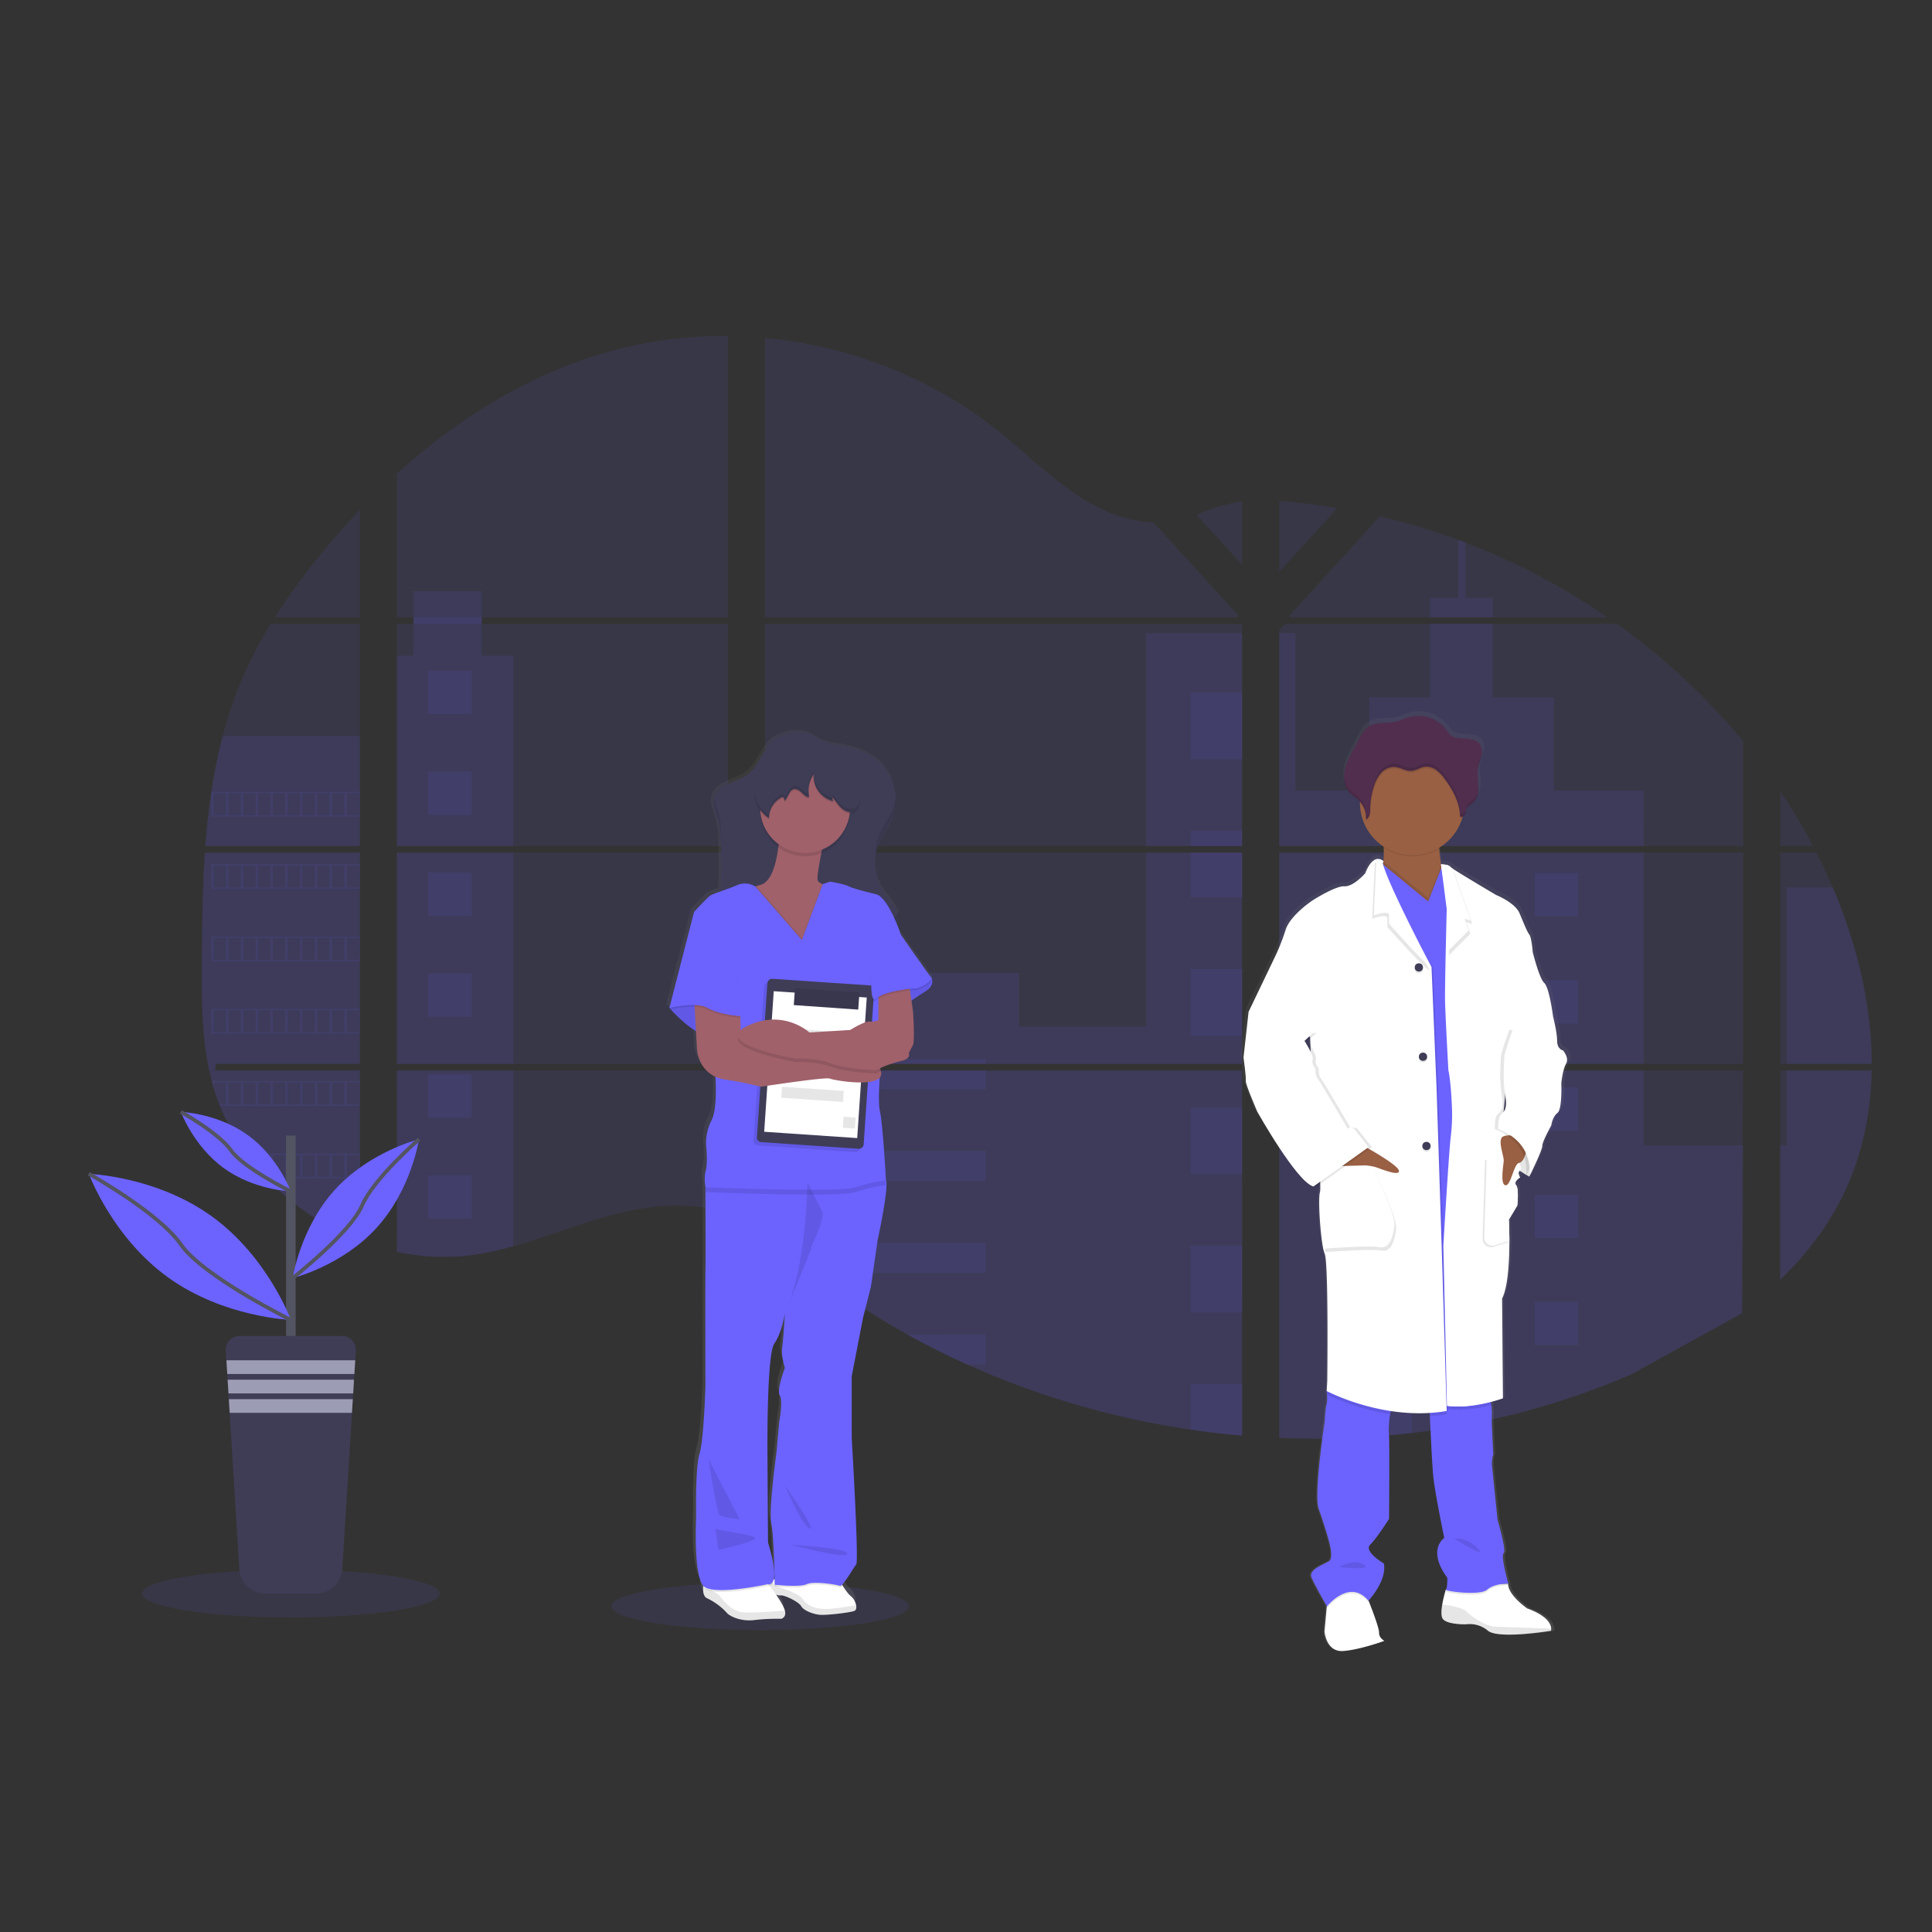 <svg id="Layer_1" data-name="Layer 1" xmlns="http://www.w3.org/2000/svg" xmlns:xlink="http://www.w3.org/1999/xlink" viewBox="0 0 1024 1024"><rect x="0" y="0" width="1024" height="1024" fill="#333333" stroke="none"/><defs><style>.cls-1,.cls-5{fill:#6c63ff;}.cls-1,.cls-4,.cls-7{opacity:0.1;}.cls-1,.cls-4{isolation:isolate;}.cls-2{fill:url(#linear-gradient);}.cls-3{fill:#fff;}.cls-6{fill:#3f3d56;}.cls-8{fill:#a0616a;}.cls-9{fill:url(#linear-gradient-2);}.cls-10{fill:#996044;}.cls-11{fill:#512e4e;}.cls-12{fill:#535461;}.cls-13{fill:#9d9cb5;}.cls-14{fill:none;stroke:#535461;stroke-miterlimit:10;stroke-width:2px;}</style><linearGradient id="linear-gradient" x1="439.56" y1="151.56" x2="439.56" y2="619.31" gradientTransform="matrix(1, 0, 0, -1, -15.95, 1006.16)" gradientUnits="userSpaceOnUse"><stop offset="0" stop-color="gray" stop-opacity="0.25"/><stop offset="0.54" stop-color="gray" stop-opacity="0.12"/><stop offset="1" stop-color="gray" stop-opacity="0.1"/></linearGradient><linearGradient id="linear-gradient-2" x1="760.92" y1="131.04" x2="760.92" y2="629.24" xlink:href="#linear-gradient"/></defs><title>icons</title><path class="cls-1" d="M108.55,451.9h82.17v112H114.56c-.2,1.15-.39,2.3-.61,3.46h76.77v90.31a1.22,1.22,0,0,1-.39-.14q-3.22-1.29-6.47-2.73c-.46-.21-.92-.43-1.39-.63q-3.24-1.53-6.47-3.24-1.14-.6-2.25-1.23a134.78,134.78,0,0,1-32.3-25.15c-.29-.27-.55-.56-.81-.81-1.32-1.43-2.6-2.87-3.85-4.34-.47-.54-.92-1.09-1.38-1.62-1.48-1.8-2.9-3.66-4.28-5.53-.21-.28-.4-.56-.61-.81a119.9,119.9,0,0,1-13.92-25.18c-.12-.27-.22-.56-.33-.81-1.11-2.83-2.13-5.71-3-8.64-.37-1.22-.74-2.43-1-3.7-.12-.36-.21-.74-.3-1.1-4.55-17.94-5.08-36.57-5.08-55.12v-6.48q.09-11.37.27-22.7.06-2.91.12-5.85.17-7.44.48-14.92c0-1.37.12-2.76.19-4.12,0-.8.07-1.59.12-2.39Q108.26,456.15,108.55,451.9Z"/><path class="cls-1" d="M190.72,327.2H145.64a344.56,344.56,0,0,1,24-33q10.06-12.34,21.11-24Z"/><path class="cls-1" d="M190.72,330.65V448.44H108.81c0-.34,0-.69.08-1,.07-.93.14-1.86.23-2.79s.18-2.17.29-3.23.21-2.37.34-3.54.23-2.37.36-3.54.26-2.35.41-3.52.27-2.34.43-3.51c.13-1,.25-1.93.38-2.91.19-1.36.38-2.73.59-4.09a4.21,4.21,0,0,1,.09-.62,283.19,283.19,0,0,1,6-29.57,218.25,218.25,0,0,1,10.16-30,224.28,224.28,0,0,1,15.29-29.48Z"/><path class="cls-1" d="M210.34,451.9v112H385.85v-112Zm0,115.47v96.19c1,.2,2,.41,3,.58,1.34.25,2.68.49,4,.69l.81.11c.53.09,1.07.17,1.62.23,1.35.2,2.7.34,4.05.47.63.07,1.28.11,1.92.17l1.56.11h0c.86.07,1.7.12,2.54.15.52,0,1,0,1.56.06h5.73a20.75,20.75,0,0,0,2.09-.07h0a14.15,14.15,0,0,0,1.45,0h.41a9.55,9.55,0,0,0,1.2,0h.27l2.72-.21c.92-.08,1.78-.18,2.7-.28l1.84-.23a162,162,0,0,0,22.22-4.72c16.38-4.57,32.39-11,48.76-15.63,21.15-6,44.53-9,65-1.66V567.37ZM385.85,327.2V178.09a224.93,224.93,0,0,0-57,6.68c-44.44,11.16-84.35,35.38-118.49,66.31v76.11h8.84v3.46h-8.84V448.44H385.85V330.65H255.31v-3.47Zm225.48-50.37c-11-.39-21.93-3.87-31.82-9.25-18.9-10.27-34-26.16-50.88-39.55-35.06-27.91-78.54-44.76-123.15-48.94V327.2H656l.63-.66Zm22.82-4.05,24.2,26.56V265.79c-8.14,1-15.24,3.42-24.2,7Zm24.2,414.67V567.37H606.74c-.13-.51-.27-1-.43-1.55.15.52.29,1,.43,1.55H405.48V654.2c1.91,1.42,3.8,2.92,5.67,4.42h0c2,1.65,4,3.32,6,5l2,1.66c1,.81,1.95,1.62,2.92,2.39Q425,670,428,672.35c1,.77,2,1.54,3,2.29a407.52,407.52,0,0,0,49.91,32.63q5.86,3.27,11.82,6.33c2.64,1.36,5.29,2.69,8,4q6,2.94,12.15,5.67h0A445.91,445.91,0,0,0,631,757.69q13.59,2,27.29,3.16V687.43h.81ZM405.48,330.65V448.44H658.35V330.65Zm0,121.24v112H658.35v-112ZM678,265.63v37.49l30.88-33.9Q693.52,266.68,678,265.63Zm0,186.27v112H923.92v-112ZM923.05,696.33l.87-129H678V762.15a443.31,443.31,0,0,0,47.53-.57h.27q11.34-.74,22.57-2.07h.17a415,415,0,0,0,116-31M971.37,470.3q-1.41-3.24-2.88-6.48c-1.83-4.05-3.76-8-5.75-11.91H943.55v112h48.51c0-31.73-8.07-64.11-20.69-93.61Zm-27.82,97.07V678.3c13.66-13.1,25.22-28.08,33.52-45.22,10-20.63,14.58-43,15-65.72Zm0-148.11v29.15h17.39A315.18,315.18,0,0,0,943.55,419.26ZM776.76,287.61c-1.28-.49-2.57-1-3.85-1.46a351.77,351.77,0,0,0-41.54-12.48L684.1,325.54h0l-.92,1,.6.66H852A359.29,359.29,0,0,0,776.76,287.61Zm80.2,43H681.43L678,333.8V448.44H923.92V392.89A350.52,350.52,0,0,0,857,330.65Z"/><path class="cls-1" d="M190.72,390.07v58.37H108.81c0-.34,0-.69.08-1,.07-.93.14-1.86.23-2.79s.18-2.17.29-3.23.21-2.37.34-3.54.23-2.37.36-3.54.26-2.35.41-3.52.27-2.34.43-3.51c.13-1,.25-1.93.38-2.91.19-1.36.38-2.73.59-4.09a4.21,4.21,0,0,1,.09-.62,283.19,283.19,0,0,1,6-29.57Z"/><path class="cls-1" d="M108.55,451.9h82.17v112H114.56c-.2,1.15-.39,2.3-.61,3.46h76.77v90.31a1.22,1.22,0,0,1-.39-.14q-3.22-1.29-6.47-2.73c-.46-.21-.92-.43-1.39-.63q-3.24-1.53-6.47-3.24-1.14-.6-2.25-1.23a134.78,134.78,0,0,1-32.3-25.15c-.29-.27-.55-.56-.81-.81-1.32-1.43-2.6-2.87-3.85-4.34-.47-.54-.92-1.09-1.38-1.62-1.48-1.8-2.9-3.66-4.28-5.53-.21-.28-.4-.56-.61-.81a119.9,119.9,0,0,1-13.92-25.18c-.12-.27-.22-.56-.33-.81-1.11-2.83-2.13-5.71-3-8.64-.37-1.22-.74-2.43-1-3.7-.12-.36-.21-.74-.3-1.1-4.55-17.94-5.08-36.57-5.08-55.12v-6.48q.09-11.37.27-22.7.06-2.91.12-5.85.17-7.44.48-14.92c0-1.37.12-2.76.19-4.12,0-.8.07-1.59.12-2.39Q108.26,456.15,108.55,451.9Z"/><polygon class="cls-1" points="272.12 347.52 272.12 448.44 210.33 448.44 210.33 347.52 219.14 347.52 219.14 313.35 255.3 313.35 255.3 347.52 272.12 347.52"/><rect class="cls-1" x="210.33" y="451.89" width="61.78" height="112"/><path class="cls-1" d="M210.34,567.37h61.78v93.11a158.92,158.92,0,0,1-22.23,4.72c-.61.09-1.22.17-1.83.23-.91.11-1.81.2-2.71.28l-2.71.22h-.28l-1.19.07h-.42c-.48,0-1,0-1.45.06h0c-.69,0-1.38.05-2.08.07h-5.73a11.79,11.79,0,0,1-1.57-.07c-.83,0-1.67-.08-2.53-.14h0l-1.56-.12-1.93-.17c-1.37-.12-2.71-.28-4.05-.47l-1.62-.22-.81-.12c-1.35-.2-2.7-.43-4-.68-1-.18-2-.39-3-.6Z"/><rect class="cls-1" x="607.4" y="335.6" width="50.94" height="112.83"/><polygon class="cls-1" points="658.35 451.89 658.35 563.9 405.48 563.9 405.48 515.59 540.17 515.59 540.17 544.09 607.4 544.09 607.4 451.89 658.35 451.89"/><path class="cls-1" d="M659.15,687.47a4.52,4.52,0,0,1-.81-.05V760.9q-13.68-1.12-27.28-3.15A446.34,446.34,0,0,1,512.8,723.34q-16.3-7.35-31.94-16A409.42,409.42,0,0,1,431,674.68q-6-4.57-11.77-9.34c-2.68-2.22-5.34-4.48-8-6.68-1.86-1.51-3.75-3-5.67-4.44V567.37H606.74c-.15-.52-.28-1-.43-1.55.16.52.3,1,.43,1.55h51.61v120C658.62,687.42,658.89,687.45,659.15,687.47Z"/><path class="cls-1" d="M791.22,327.2H758V316.88H772.9V286.15c1.29.48,2.57,1,3.85,1.46v29.27h14.46Z"/><path class="cls-1" d="M871.21,448.44H678V335.61h8.57V419h39.13V369.62H758v-39h33.2v39h32.33V419h47.66Z"/><path class="cls-1" d="M678,451.9v112H871.22v-112ZM923.64,695.74l.28-88.66h-52.7V567.4H678V762.15a443.31,443.31,0,0,0,47.53-.57h.27q11.34-.74,22.57-2.07h.17a415,415,0,0,0,116-31"/><path class="cls-1" d="M947,567.37H992c-.39,22.74-5,45.08-15,65.71-8.3,17.15-19.86,32.13-33.52,45.22V607.05H947Z"/><path class="cls-1" d="M992.06,563.91H947V470.3h24.42C984,499.8,992,532.18,992.06,563.91Z"/><rect class="cls-1" x="631.06" y="366.97" width="27.29" height="35.37"/><rect class="cls-1" x="631.06" y="440.29" width="27.29" height="8.15"/><rect class="cls-1" x="631.06" y="451.89" width="27.29" height="23.76"/><rect class="cls-1" x="631.06" y="513.62" width="27.29" height="35.37"/><rect class="cls-1" x="631.06" y="586.94" width="27.29" height="35.37"/><path class="cls-1" d="M658.35,687.41a3.69,3.69,0,0,1,.81.06,4.46,4.46,0,0,1-.81-.05v8.22H631.06V660.27h27.29Z"/><path class="cls-1" d="M658.35,733.58V760.9q-13.7-1.12-27.29-3.15V733.58Z"/><rect class="cls-1" x="405.48" y="561.31" width="116.97" height="2.6"/><rect class="cls-1" x="405.48" y="567.36" width="116.97" height="9.96"/><rect class="cls-1" x="405.48" y="609.97" width="116.97" height="16.02"/><path class="cls-1" d="M522.46,658.63v16H431q-6-4.54-11.77-9.34c-2.69-2.21-5.34-4.48-8-6.67Z"/><path class="cls-1" d="M522.46,707.28v16.06H512.8q-16.3-7.35-31.94-16Z"/><rect class="cls-1" x="725.51" y="462.75" width="23.03" height="23.03"/><rect class="cls-1" x="226.92" y="355.46" width="23.03" height="23.03"/><rect class="cls-1" x="226.92" y="408.95" width="23.03" height="23.03"/><rect class="cls-1" x="226.92" y="462.44" width="23.03" height="23.03"/><rect class="cls-1" x="226.92" y="515.92" width="23.03" height="23.03"/><rect class="cls-1" x="226.92" y="569.4" width="23.03" height="23.03"/><rect class="cls-1" x="226.92" y="622.89" width="23.03" height="23.03"/><rect class="cls-1" x="813.41" y="462.75" width="23.03" height="23.03"/><rect class="cls-1" x="725.51" y="519.55" width="23.03" height="23.03"/><rect class="cls-1" x="813.41" y="519.55" width="23.03" height="23.03"/><rect class="cls-1" x="725.51" y="576.34" width="23.03" height="23.03"/><rect class="cls-1" x="813.41" y="576.34" width="23.03" height="23.03"/><rect class="cls-1" x="725.51" y="633.14" width="23.03" height="23.03"/><rect class="cls-1" x="813.41" y="633.14" width="23.03" height="23.03"/><rect class="cls-1" x="725.51" y="689.94" width="23.03" height="23.03"/><rect class="cls-1" x="813.41" y="689.94" width="23.03" height="23.03"/><polygon class="cls-1" points="725.51 761.58 725.51 746.73 748.53 746.73 748.53 759.47 725.51 761.58"/><path class="cls-1" d="M111.92,419.64v13.17h78.8V419.64ZM119.76,432h-6.47V420.47h6.47Zm7.85,0h-6.48V420.47h6.48Zm7.83,0H129V420.47h6.48Zm7.84,0h-6.47V420.47h6.47Zm7.84,0h-6.48V420.47h6.48Zm7.85,0h-6.48V420.47H159Zm7.84,0h-6.47V420.47h6.47Zm7.84,0h-6.48V420.47h6.48Zm7.84,0H176V420.47h6.48Zm7.84,0h-6.47V420.47h6.47Z"/><path class="cls-1" d="M111.92,458v13.18h78.8V458Zm7.84,12.35h-6.47V458.82h6.47Zm7.85,0h-6.48V458.82h6.48Zm7.83,0H129V458.82h6.48Zm7.84,0h-6.47V458.82h6.47Zm7.84,0h-6.48V458.82h6.48Zm7.85,0h-6.48V458.82H159Zm7.84,0h-6.47V458.82h6.47Zm7.84,0h-6.48V458.82h6.48Zm7.84,0H176V458.82h6.48Zm7.84,0h-6.47V458.82h6.47Z"/><path class="cls-1" d="M111.92,496.34V509.5h78.8V496.34Zm7.84,12.33h-6.47V497.16h6.47Zm7.85,0h-6.48V497.16h6.48Zm7.83,0H129V497.16h6.48Zm7.84,0h-6.47V497.16h6.47Zm7.84,0h-6.48V497.16h6.48Zm7.85,0h-6.48V497.16H159Zm7.84,0h-6.47V497.16h6.47Zm7.84,0h-6.48V497.16h6.48Zm7.84,0H176V497.16h6.48Zm7.84,0h-6.47V497.16h6.47Z"/><path class="cls-1" d="M111.92,534.68v13.17h78.8V534.68ZM119.76,547h-6.47V535.49h6.47Zm7.85,0h-6.48V535.49h6.48Zm7.83,0H129V535.49h6.48Zm7.84,0h-6.47V535.49h6.47Zm7.84,0h-6.48V535.49h6.48Zm7.85,0h-6.48V535.49H159Zm7.84,0h-6.47V535.49h6.47Zm7.84,0h-6.48V535.49h6.48Zm7.84,0H176V535.49h6.48Zm7.84,0h-6.47V535.49h6.47Z"/><path class="cls-1" d="M112.3,573c.31,1.25.67,2.48,1,3.7v-2.86h6.48v11.5h-3.47a8.53,8.53,0,0,0,.31.81h74.09V573Zm15.38,12.34H121.2v-11.5h6.48Zm7.83,0H129v-11.5h6.48Zm7.85,0h-6.48v-11.5h6.48Zm7.83,0h-6.47v-11.5h6.47Zm7.85,0h-6.48v-11.5H159Zm7.85,0h-6.48v-11.5h6.48Zm7.83,0h-6.47v-11.5h6.47Zm7.84,0h-6.48v-11.5h6.48Zm7.85,0h-6.48v-11.5h6.48Z"/><path class="cls-1" d="M130.55,611.36c.21.26.4.55.61.81h4.28v5.53l1.38,1.62v-7.18h6.48v11.61h-2.66c.26.27.51.55.81.81H190.7v-13.2Zm20.61,12.39h-6.47V612.19h6.47Zm7.85,0h-6.48V612.19H159Zm7.84,0h-6.47V612.19h6.47Zm7.84,0h-6.48V612.19h6.48Zm7.84,0h-6.48V612.19h6.48Zm7.85,0H183.9V612.19h6.48Z"/><path class="cls-1" d="M173.78,649.71c.74.42,1.49.81,2.25,1.22v-.41h6.48v3.66c.46.2.91.42,1.37.63v-4.29h6.48v7a2.43,2.43,0,0,0,.38.13v-8Z"/><path class="cls-1" d="M708.22,448.44Zm-49.88,239Zm-52-121.59c.15.52.29,1,.43,1.55h0C606.61,566.86,606.47,566.34,606.31,565.82ZM708.22,448.44Zm-489-121.24v3.45h36.16v-3.47ZM658.35,687.41Zm-52-121.59c.15.52.29,1,.43,1.55h0C606.61,566.86,606.47,566.34,606.31,565.82ZM708.22,448.44Zm-49.88,239Zm-52-121.59c.15.52.29,1,.43,1.55h0C606.61,566.86,606.47,566.34,606.31,565.82Z"/><ellipse class="cls-1" cx="402.91" cy="851.37" rx="78.89" ry="12.67"/><path class="cls-2" d="M493.74,516.31a.45.45,0,0,0-.12-.21c-1.21-1.19-16.6-22.94-16.6-22.94s-.8-2.43-2.12-5.59a5.51,5.51,0,0,0,.93-1.82,5.08,5.08,0,0,0,.16-.85.84.84,0,0,1,.09-.25,6.21,6.21,0,0,0-.08-3.34,4.79,4.79,0,0,1-.34.81,13.35,13.35,0,0,0-1.21-2.7c-2-3.52-4.95-6.48-7.1-9.91a26.78,26.78,0,0,1-3.65-17.78v1a28,28,0,0,1,.48-3.65,25.14,25.14,0,0,1,1.36-4c1.92-4.41,5-8.25,6.93-12.68a24.47,24.47,0,0,0,1.45-4.64,26.26,26.26,0,0,0,.72-8.14,12.65,12.65,0,0,1-.21,1.94A26.3,26.3,0,0,0,467,404c-6.61-6.65-16.11-9.23-25.19-10.59a23.14,23.14,0,0,1-10.61-4.05c-3.49-2.26-8-2.8-12.08-2.31a20,20,0,0,0-12.3,6.08c-4.32,4.75-6.19,11.47-11.22,15.47-3,2.43-6.93,3.56-10.48,5.21s-6.91,4.05-8.06,7.6v.13l0,.13c-1.19,4.19,1.1,8.46,2.29,12.64,1.24,4.34,1.32,8.91,1.38,13.39.09,5.47.17,10.95.08,16.43,0,2.16-.11,4.34-.27,6.48a33.94,33.94,0,0,0-5.57,2.24c-1.81,1.18-8.59,8.51-8.59,8.51L353.06,532l.17.2-.17.69.67-.15c1.88,2,7.49,7.78,13.54,11.38l.57,9.94s.68,10,9.85,14.1c.21,3.46.87,17.5-2.17,23.06a25.87,25.87,0,0,0-2.86,13.18s1.06,8.44-.15,12.87a21,21,0,0,0-.15,9h0V629c0,9,.1,37.76,0,41-.16,3.85,0,60.73,0,60.73s-.75,28.43-3.17,36.13-1.8,33.19-1.8,33.19-1.52,30.37,3.83,36.37c0,.26,0,.54-.05.81v.38c-.07,2.3.38,4.76,2.36,5.51,4.05,1.56,9.4,6.22,10.41,7.55s6.9,4.67,14.58,3.78a111.25,111.25,0,0,1,14.48-.67h0s3-.55,2.05-4.31h0c-.63-2.35-3-6-4.68-8.33.31.08.61.14.89.2l.29.06h1.22c2-.2,9.61,3.33,11,5.66s6.12,4.11,9.72,4.55c2.14.26,7.53-.17,12.05-.76a43.19,43.19,0,0,0,6.76-1.23c1.07-.4,1.29-1.7,1-3.16h0a8.15,8.15,0,0,0-2.8-4.72c-1.31-.94-3-3.39-4.32-5.4l-.34-.54c2.26-2.15,6.34-9.2,7.58-10.65,1.5-1.78-2.43-66.62-2.43-66.62V726l6-30.77L461.18,679l3.62-24.59s6.33-28.71,4.38-31.52h0c0-.06-1.62-29.62-3.32-36.72-.74-3.17-.55-10.29-.11-17.22a3.43,3.43,0,0,0,.81-3.55,8.42,8.42,0,0,0-.47-1.21v-.37a55.82,55.82,0,0,1,10.9-3.71c6-1.18,4.53-4.29,4.53-4.29s1.36-2.66,2.26-4.29.15-16,0-17.17c-.06-.48-.43-3.12-.86-6.12,1.93-1.37,4.45-3.08,7.2-4.7C495.34,520.43,494.17,517.16,493.74,516.31ZM415,721.59s-4.53,11.55-2.72,14.5S412,750,412,750l-1.51,16.28s-4.22,30.2-2.71,37.3c1.18,5.57,1.62,22.21,1.75,29.15h0a1.59,1.59,0,0,0-.29.15l-.21.1c.7-2.73.41-8.25-3.05-19.36l-.29-45.88s-.54-53,3.65-58.93,5.67-16,5.67-16-.91,14.52-1.5,18.36S415,721.59,415,721.59Zm-8.43,114-.12.28-.23-.29A2,2,0,0,0,406.61,835.64Z"/><path class="cls-3" d="M452.77,853.83c-2.34.9-15,2.43-18.58,2s-8.24-2.23-9.58-4.58-8.82-5.89-10.83-5.67a7.18,7.18,0,0,1-2.43-.34,31,31,0,0,1-4.05-1.55,7.61,7.61,0,0,1,.09-3.08q.08-.3.18-.6a5.32,5.32,0,0,1,2.72-3l.29-.14a8.25,8.25,0,0,1,1.75-.54c6.37-1.22,32.62,1.23,32.62,1.23s.74,1.32,1.75,3c1.27,2,3,4.49,4.28,5.42a8.34,8.34,0,0,1,2.76,4.76C454.05,852.12,453.82,853.43,452.77,853.83Z"/><path class="cls-4" d="M452.77,853.83c-2.34.9-15,2.43-18.57,2s-8.24-2.24-9.59-4.58-8.81-5.89-10.82-5.67-6.48-1.89-6.48-1.89a6.74,6.74,0,0,1,1.33-5.45l4.05,2.87s10.83,3.36,12.84,6.48,5.67,4.86,11,5.18c4,.25,13-1.28,17.28-2C454.05,852.12,453.83,853.43,452.77,853.83Z"/><path class="cls-3" d="M414,858a106.74,106.74,0,0,0-14.3.67c-7.6.89-13.41-2.43-14.42-3.8A33.7,33.7,0,0,0,375,847.22c-2-.76-2.43-3.24-2.34-5.55v-.39a23.57,23.57,0,0,1,.65-4.34l31.51-.68,2.72,3.7.43.57,1.66,2.26s.75,1,1.74,2.43c1.66,2.43,4,6,4.62,8.39h0C417,857.41,414,858,414,858Z"/><path class="cls-4" d="M414,858a106.74,106.74,0,0,0-14.3.67c-7.6.89-13.41-2.43-14.41-3.8s-6.26-6-10.29-7.59c-2-.77-2.43-3.24-2.34-5.56,2.25.53,7,1.87,8.84,4.21,2.43,3.13,6.77,8.38,12.95,8.71,5,.27,17.13-.62,21.59-1C417,857.41,414,858,414,858Z"/><path class="cls-4" d="M410.26,837c-.37,2.71-1.49,3.44-2.3,3.6a1.52,1.52,0,0,1-.6,0l-.32,0s-28.29,6.25-34,1.19a4.07,4.07,0,0,1-.41-.42,22.85,22.85,0,0,1,.65-4.35l31.51-.67,2.72,3.7a5.37,5.37,0,0,1,2.72-3Z"/><path class="cls-4" d="M446.69,840.47c-.63.69-1.15,1.09-1.49.95-1.49-.6-13.7-2.68-17.57-.89s-17,.29-17,.29,0-1.55-.07-4.05a8.22,8.22,0,0,1,1.75-.53c6.36-1.22,32.62,1.23,32.62,1.23S445.69,838.83,446.69,840.47Z"/><path class="cls-5" d="M465.17,657.32l-3.58,24.73-4.16,16.38-6,31V762.2s3.87,65.25,2.38,67-7.15,11.92-8.64,11.33-13.7-2.68-17.58-.89-17,.29-17,.29-.3-25.31-1.79-32.46S411.52,770,411.52,770L413,753.58s2.09-11,.3-14S416,725,416,725s-2.08-6.57-1.48-10.44S416,696.09,416,696.09s-1.48,10.14-5.62,16.09-3.61,59.29-3.61,59.29l.29,46.15c7.46,24.43,0,22,0,22s-28.29,6.25-34,1.19-4.08-37-4.08-37-.6-25.62,1.78-33.36,3.14-36.35,3.14-36.35-.16-57.2,0-61.07c.11-3.23,0-32.23,0-41.29v-2.68l3.42-8.48,40.48-5.07h19.37s29.14,6.85,32.16,9.8a.69.69,0,0,1,.16.18C471.43,628.43,465.17,657.32,465.17,657.32Z"/><path class="cls-4" d="M416,787.21s8.9,21.44,13.1,22.93S416,787.21,416,787.21Z"/><path class="cls-4" d="M419.31,818.78s30.07,1.49,29.77,4.77S419.31,818.78,419.31,818.78Z"/><path class="cls-4" d="M379.08,810.21c1.19,1.12,22.94,3.24,21.15,5.29s-19.36,6.06-19.36,6.06Z"/><path class="cls-4" d="M375.51,773.21c0,.89,4.47,28.59,5.67,29.78s11,2.39,11,2.39Z"/><path class="cls-6" d="M407.94,394.49c-4.27,4.77-6.12,11.53-11.09,15.56-3,2.43-6.84,3.59-10.35,5.24s-7,4.17-8.05,7.91c-1.16,4.21,1.09,8.51,2.27,12.72s1.3,8.91,1.37,13.46c.08,5.52.17,11,.07,16.55-.14,8.59-.86,17.57-5.41,24.85,16.46,5.24,34,6,51.22,6.63a52.63,52.63,0,0,0,10-.25A84.69,84.69,0,0,0,446.4,495a65,65,0,0,1,16.89-2.16,28.29,28.29,0,0,0,7.42-.5c2.4-.64,4.7-2.3,5.35-4.7.58-2.15-.27-4.45-1.37-6.38-2-3.53-4.85-6.48-7-10a27.38,27.38,0,0,1-1.76-24.61c1.92-4.44,5-8.31,6.87-12.76a26.94,26.94,0,0,0-5.42-28.57c-6.54-6.69-15.91-9.28-24.89-10.65A22.62,22.62,0,0,1,432,390.67c-3.44-2.27-7.91-2.82-11.94-2.32A19.43,19.43,0,0,0,407.94,394.49Z"/><g class="cls-7"><path d="M466.18,442a26.88,26.88,0,0,0-2.07,12.37,26.32,26.32,0,0,1,2.07-8.78c1.9-4.45,5-8.32,6.85-12.77a25.85,25.85,0,0,0,1.89-11.76,25,25,0,0,1-1.89,8.18C471.15,433.73,468.08,437.59,466.18,442Z"/><path d="M382.33,448.28c.05,3.18.1,6.36.11,9.53q0-6.56-.11-13.1c-.06-4.52-.14-9.11-1.37-13.47-.8-2.77-2-5.58-2.42-8.37-.72,4,1.32,8,2.42,11.95C382.19,439.14,382.27,443.76,382.33,448.28Z"/><path d="M471,487.72a27.39,27.39,0,0,1-7.4.5,64.59,64.59,0,0,0-16.89,2.12c-2.78.85-5.61,1.57-8.47,2.14a51,51,0,0,1-10,.25c-16.68-.65-33.6-1.36-49.57-6.12a28.12,28.12,0,0,1-1.62,3.07c16.46,5.23,34,5.95,51.22,6.63a51.8,51.8,0,0,0,10-.26,86.83,86.83,0,0,0,8.44-2.13,65.22,65.22,0,0,1,16.85-2.15,27.76,27.76,0,0,0,7.41-.5c2.4-.66,4.71-2.3,5.35-4.7a6.32,6.32,0,0,0-.08-3.37C475.5,485.47,473.28,487.05,471,487.72Z"/></g><path class="cls-8" d="M447,478.13c-.6,1.34-3.12,12.95-3.72,14.14s-3.87,20.25-4.17,21.31-21.56-4.47-21.56-4.47l-12.8-10.72-13.16-13.1s-.39-11.81,9.3-15.6a14.44,14.44,0,0,1,2-.63c11.75-2.83,10.57-38.57,10.57-38.57l24.13,10.42s-4.47,20.85-4.32,24.88c0,1.35,1.1,2.19,2.49,2.7a19.82,19.82,0,0,0,6.59.72S447.6,476.79,447,478.13Z"/><path class="cls-5" d="M490.2,517.3l3.42.9s2.54,3.85-3.42,7.44a103.82,103.82,0,0,0-10.88,7.6l-17.61,5.36L458.32,528l16.39-12.44Z"/><path class="cls-4" d="M490.2,517.3l3.42.9s2.54,3.85-3.42,7.44a103.82,103.82,0,0,0-10.88,7.6l-17.61,5.36L458.32,528l16.39-12.44Z"/><path class="cls-5" d="M361.68,527.58l-6.85,6.71s12.35,14.3,21.86,15.19,15.63-10.88,15.63-10.88l-8.22-13Z"/><path class="cls-4" d="M361.68,527.58l-6.85,6.71s12.35,14.3,21.86,15.19,15.63-10.88,15.63-10.88l-8.22-13Z"/><circle class="cls-4" cx="426.74" cy="430.02" r="23.83"/><circle class="cls-8" cx="426.74" cy="428.23" r="23.83"/><path class="cls-4" d="M469.49,628.27a77.09,77.09,0,0,0-15.94,3.58c-8.9,3-78.7,0-79.67,0v-2.68l3.42-8.49,40.48-5.07h19.37s29.15,6.85,32.16,9.81C469.43,627.2,469.49,628.27,469.49,628.27Z"/><path class="cls-4" d="M447,478.13c-.6,1.34-3.12,12.95-3.72,14.14s-3.87,20.25-4.17,21.31-21.56-4.47-21.56-4.47l-12.8-10.72-13.16-13.1s-.39-11.81,9.3-15.6L425,497.36l10.84-28.87a19.82,19.82,0,0,0,6.59.72S447.6,476.79,447,478.13Z"/><path class="cls-5" d="M425,498.25l-24.63-28.34a10.31,10.31,0,0,0-9.77-.72c-5.51,2.39-12.36,4.32-14.15,5.51s-8.5,8.56-8.5,8.56l20,52.23-8.79,34.41s1.34,17.58-2.08,24a26.34,26.34,0,0,0-2.84,13.25s1,8.5-.14,13a21.55,21.55,0,0,0-.16,9.08s70.76,3,79.69,0a77,77,0,0,1,15.95-3.57s-1.62-29.79-3.24-36.94,1.34-34.41,1.34-34.41l-1.93-29.19,11.61-30S471,475.89,464.43,474c0,0-11.91-2.84-14.45-4.17s-10-2.54-10-2.54l-3.91,1.32Z"/><rect class="cls-4" x="387.07" y="537.24" width="86.78" height="56.71" rx="2.38" ry="2.38" transform="translate(-163.04 956.7) rotate(-86.11)"/><rect class="cls-6" x="388.86" y="535.47" width="86.78" height="56.71" rx="2.38" ry="2.38" transform="translate(-159.6 956.82) rotate(-86.11)"/><rect class="cls-3" x="394.88" y="539.58" width="74.67" height="49.41" transform="translate(-160.09 957.22) rotate(-86.11)"/><rect class="cls-4" x="428.82" y="531.74" width="11.25" height="40.36" transform="translate(-146.47 946.77) rotate(-86)"/><rect class="cls-4" x="447.19" y="591.82" width="5.86" height="6.4" transform="translate(-174.07 1003.75) rotate(-86.11)"/><rect class="cls-4" x="427.73" y="563.62" width="5.86" height="32.78" transform="translate(-177.24 970.34) rotate(-86.11)"/><rect class="cls-6" x="431.45" y="512.19" width="9.01" height="34.14" transform="matrix(0.07, -1, 1, 0.07, -121.66, 928.31)"/><rect class="cls-4" x="431.45" y="512.19" width="9.01" height="34.14" transform="matrix(0.07, -1, 1, 0.07, -121.66, 928.31)"/><path class="cls-4" d="M427.93,626.63s-.3,44.1-11.91,69.41c0,0,14-33.36,14-34.7s7.74-15.34,5.67-19.51S427.93,626.63,427.93,626.63Z"/><path class="cls-4" d="M428.57,422.27a16.57,16.57,0,0,1,2.69-11.1,13.68,13.68,0,0,0,10.58,14.41,1.77,1.77,0,0,1-.51-2c1.66,1.88,2.93,4.11,4.81,5.76s4.69,2.64,6.9,1.46c3-1.62,3-5.88,2.26-9.2a43.29,43.29,0,0,0-9.95-19,13.19,13.19,0,0,0-10.44-5.31c-4.6-.35-9.38.05-13.5,2.12a35.83,35.83,0,0,0-6.48,4.52l-11.33,9.25a10.59,10.59,0,0,0-2.76,2.9,8,8,0,0,0-.86,3,16.37,16.37,0,0,0,7.63,15.44,12.08,12.08,0,0,1,7.23-11.33,3.12,3.12,0,0,1,1.13,2.34l2.39-4.26a4.58,4.58,0,0,1,1.62-1.92c1.47-.81,3.31.15,4.56,1.29s2.48,2.56,4.16,2.74l.07-6.34"/><path class="cls-6" d="M428.57,421.38a16.54,16.54,0,0,1,2.69-11.11,13.69,13.69,0,0,0,10.58,14.41,1.79,1.79,0,0,1-.51-1.95c1.66,1.88,2.94,4.1,4.81,5.76s4.7,2.64,6.91,1.45c3-1.62,3-5.88,2.26-9.19a43.29,43.29,0,0,0-9.95-19,16,16,0,0,0-5.56-4.32,16.18,16.18,0,0,0-4.86-1c-4.6-.35-9.38,0-13.5,2.11a36.39,36.39,0,0,0-6.48,4.53l-11.33,9.25a10.74,10.74,0,0,0-2.76,2.9,8,8,0,0,0-.85,3,16.37,16.37,0,0,0,7.62,15.44,12.11,12.11,0,0,1,7.23-11.34,3.12,3.12,0,0,1,1.13,2.34l2.38-4.24a4.58,4.58,0,0,1,1.62-1.92c1.47-.81,3.31.14,4.57,1.29s2.47,2.55,4.16,2.74l.06-6.35"/><path class="cls-8" d="M439.85,571.68c-2.08-1-36.49,4.31-36.49,4.31A196.84,196.84,0,0,0,384,572.12c-13.7-2.25-14.57-15.64-14.57-15.64l-1.5-26.81,4.62-4,19.81,13s.31,6.55,0,7.73a11.05,11.05,0,0,0-.67,2.43.83.83,0,0,0,.67.73c1.34.34,19.66,3.3,19.66,3.3s42.45-2.9,53,11.39a10.81,10.81,0,0,1,1.87,3.53C469.54,577.47,441.74,572.61,439.85,571.68Z"/><path class="cls-4" d="M466.94,567.75c-1.62.72-2.63,1.24-2.63,1.24s-15.19-.45-23.72-3.54-18.91-2.54-18.91-2.54-35.56-6.12-30-14.11a.82.82,0,0,0,.66.73c1.34.34,19.66,3.3,19.66,3.3s42.45-2.91,53,11.39A10.63,10.63,0,0,1,466.94,567.75Z"/><path class="cls-8" d="M481.7,520.58s2.09,14.74,2.24,15.94.9,15.64,0,17.28-2.24,4.32-2.24,4.32,1.49,3.12-4.46,4.32a61.37,61.37,0,0,0-13,4.76s-15.2-.44-23.68-3.57-18.92-2.53-18.92-2.53-45.14-7.75-25.77-17.21S429,547.24,429,547.24l21.59-1.33s8.05-4.93,10.29-4.47a8.24,8.24,0,0,0,4.61-.75l.15-15.64Z"/><path class="cls-4" d="M372.2,484.39l-4.32-.23-13.1,51s14.15-3.58,20.24,0,17.28,4.32,17.28,4.32l-4.17-40.67Z"/><path class="cls-5" d="M372.2,483.49l-4.32-.23-13.1,51s14.15-3.58,20.24,0,17.28,4.32,17.28,4.32l-4.17-40.67Z"/><path class="cls-4" d="M471.28,494.66l6,1.35s15.19,21.86,16.38,23.08-5.66,5.67-8.49,5.67-16.68,1.62-20.7,5.36-2.35-15.09-2.35-15.52,5-12.3,5-12.3Z"/><path class="cls-5" d="M471.28,493.77l6,1.34s15.19,21.9,16.38,23.09-5.66,5.67-8.49,5.67-16.68,1.62-20.7,5.36-2.35-15.09-2.35-15.52,5-12.34,5-12.34Z"/><g class="cls-7"><path d="M431.22,410.34a12.84,12.84,0,0,1,0-1.86,16.58,16.58,0,0,0-2.49,6.11v2.26c0,1.31,0,2.63,0,3.95h-.12v.6a3.23,3.23,0,0,0,0-.62c-1.62-.26-2.77-1.62-4-2.71S421.5,416,420,416.79a4.73,4.73,0,0,0-1.62,1.92L416,423a3.12,3.12,0,0,0-1.13-2.33A12.08,12.08,0,0,0,407.64,432a16.47,16.47,0,0,1-7.68-12.9,16.36,16.36,0,0,0,7.68,14.68,12.09,12.09,0,0,1,7.23-11.33,3.12,3.12,0,0,1,1.13,2.34l2.38-4.24a4.58,4.58,0,0,1,1.62-1.92c1.47-.81,3.31.14,4.57,1.28s2.47,2.56,4.16,2.75q0-3.11.06-6.2A16.63,16.63,0,0,1,431.22,410.34Z"/><path d="M428.48,418.5c0-.56.11-1.11.19-1.62l.09-2.24A16.62,16.62,0,0,0,428.48,418.5Z"/><path d="M453.05,428.15c-2.21,1.19-5,.2-6.91-1.45s-3.15-3.88-4.81-5.76a1.8,1.8,0,0,0,.51,2,2,2,0,0,1-.47-.12c1.62,1.86,2.91,4.05,4.77,5.67s4.7,2.64,6.91,1.45,2.84-3.95,2.65-6.64C455.55,425.38,454.79,427.22,453.05,428.15Z"/><path d="M441.33,422.76a13.76,13.76,0,0,1-10.09-12,13.67,13.67,0,0,0,10.6,13.95A1.78,1.78,0,0,1,441.33,422.76Z"/></g><path class="cls-9" d="M830.17,555.1S827,554.65,827,550s-2.29-13.33-2.29-13.33h0s-2-15.11-4.7-17.51-6.24-16.47-6.24-16.47-.6-7.63-1.82-9.28-2.87-5.66-5.31-11.41-12.57-9.67-12.57-9.67-18.38-10.66-23.58-14.13h0a8.12,8.12,0,0,1-1.33-1c-.91-1.19-4.86-1.21-4.86-1.21a81.1,81.1,0,0,1-.94-8.32v-.88a28,28,0,0,0,12.32-15.24c.1-.3.18-.62.27-.94a2.63,2.63,0,0,0,1.61-1.42c.47-1.05.48-2.26,1.07-3.24.68-1.15,2-1.76,3-2.62,2.58-2.2,3.24-5.88,3.12-9.22-.08-2.73-.52-5.46-.35-8.16a3.16,3.16,0,0,1,0-.68c.05-.4.1-.81.18-1.2.39-2,1.26-3.9,1.75-5.89a7.62,7.62,0,0,0-.6-5.95c-1.66-2.52-5.12-3-8.16-3.24-3.44-.29-6.47.08-8.72-2.78a31.47,31.47,0,0,0-3.46-4.18c-.46-.42-4.86-3.11-4.86-3.28a19.66,19.66,0,0,0-13.77-1.06c-2.29.66-4.43,1.74-6.76,2.29-5,1.18-10.73-.1-15,2.76-2.37,1.62-3.79,4.2-5.11,6.7q-1.62,3.09-3.29,6.2c-1.8,3.39-3.61,6.84-4.37,10.6a18.84,18.84,0,0,0-.29,2.48h0V410a5.43,5.43,0,0,0,0,.81,4,4,0,0,0,.06.5c.06.17.07.55.12.81s.15.72.24,1.07a1.59,1.59,0,0,0,.15.45c0,.16.18.54.28.81s.12.28.18.42a7.65,7.65,0,0,0,.41.81c.07.11.12.21.18.32a8,8,0,0,0,.75,1.08c1.72,2.16,4.28,3.54,6.17,5.57v.9a27.71,27.71,0,0,0,12.69,22.59c0,.31,0,.63.06.94a45.68,45.68,0,0,1-.09,7.21,3.4,3.4,0,0,0-2.69-1.2,3.56,3.56,0,0,0-1,.09l-.08-.06h0v.07c-1.78.44-4,2.3-6.07,7.57,0,0-6.38,7.19-11.24,6.89S695,475.16,695,475.16s-12,7.78-14.58,15.71a110.49,110.49,0,0,1-5.17,13.18L660.34,534.6h0l-2.72,24.29s1.51,10.77,1.21,12.42,6.23,16.47,6.23,16.47,21.56,37.88,30.37,39.82l.63-.43a5.64,5.64,0,0,0,1.19.43l1.81-1.27a19.06,19.06,0,0,1-.14,4.27c-1.21,3.75.46,28.15,2.58,32.94s1.37,67.53,1.37,67.53l-.3,5.53a2.48,2.48,0,0,0,.07.49l-.07,1.31.22.11a15.87,15.87,0,0,1-.22,5.28c-.76,2.43-1.07,9.29-1.07,9.29s-6.07,38.77-3.19,46.55S703.63,816,703.63,816s3,9.71.14,11.33-11.07,4.5-9.4,8.54c1.53,3.74,7.37,13.76,8.24,15.23l-.07.81-1.19,12.9a16.23,16.23,0,0,0,1.36,4.92c1.31,2.82,3.83,5.72,8.66,5.41.81-.06,1.74-.15,2.66-.27,8.81-1.19,19.66-5.13,19.66-5.13a7.71,7.71,0,0,1-1.53-1.27h0a4.48,4.48,0,0,1-1.35-3.24c.13-2.35-4.27-13.53-5.37-16.29l-.25-.62s10-10.49,8.36-19.76c0,0-11.1-6.48-7.44-10s10.17-13.77,10.17-13.77.3-38.18,0-43.87a47.51,47.51,0,0,1,.56-11.85c.12-.58.27-1.16.42-1.73a102.77,102.77,0,0,0,15.27,1.15c1.87,0,3.76,0,5.67-.11,0,.54,0,1.12.07,1.75.43,9.46,1.21,26.05,1.85,32.21C761,791.08,766,814.9,766,814.9s-9.56,6.13,1.67,21.26c0,0,0,5.47-.75,6.27h0a71.75,71.75,0,0,0-1.92,7.91c-.47,2.85-.66,5.74.1,7.23,1.82,3.58,12.75,3.28,12.75,3.28h0l.27,0a15.59,15.59,0,0,1,11.57,3.49c4.15,3.33,19.91,1.87,28.45.81,3.35-.43,5.58-.81,5.58-.81a3.09,3.09,0,0,0,.11-1.17h0c-.08-2.1-1.73-6.7-12.87-10.8,0,0-10.48-7.05-10.33-13.18h-1.44c.76,0,1.29,0,1.29,0s-4.1-15-2.43-16.19-3.34-17.81-3.34-17.81-2.87-27.86-3-29.8a16.93,16.93,0,0,1,.77-4.94l-.77-15.28s-.14-5.07,0-6.73a30.74,30.74,0,0,0-.34-4.28c-.07-.57-.14-1.16-.22-1.74,3.92-1,6.47-1.91,6.47-1.91l-.45-53.16c3.34-6.47,4-20.69,3.94-30.76,0-6.48-.3-11.27-.3-11.27l4.56-7.45s1.06-8.9-.61-10.85a1.86,1.86,0,0,1,.2-2.55,8.83,8.83,0,0,1,1-.72,1,1,0,0,1-.1-.17,7.13,7.13,0,0,1,1-.72s-1.62-2.51-.17-3.58c1.36.93,2.57,1.66,3.5,2.19-.07.59-.13.93-.13.93l.39-.81,1.43.81s7.14-14.22,7-16.31,4.85-10.93,4.85-10.93.61-4.65,3.35-6.59,2.12-16,2.12-16,.76-7.33,2.58-10.32S830.17,555.1,830.17,555.1Zm-136.65-6.25.14,3.4L692.27,550Z"/><path class="cls-3" d="M812.32,616.18l-1.75,7.45s-14-7.17-16.52-16.24,4.21-12.52,4.21-12.52l13.06,5.52Z"/><path class="cls-4" d="M812.32,616.18l-1.75,7.45s-14-7.17-16.52-16.24,4.21-12.52,4.21-12.52l13.06,5.52Z"/><path class="cls-3" d="M733.71,869.7s-13,4.76-21.86,5.36c-4.73.31-7.22-2.59-8.5-5.38a16.72,16.72,0,0,1-1.34-4.86L703.18,852l.62-6.83,18.92-4.92,2.68,8.2.25.62c1.07,2.74,5.39,13.87,5.27,16.19a4.38,4.38,0,0,0,1.32,3.24A7.46,7.46,0,0,0,733.71,869.7Z"/><path class="cls-3" d="M822.16,863.17a3.31,3.31,0,0,1-.12,1.17s-27.7,4.61-33.37,0A15,15,0,0,0,777,860.91s-10.72.29-12.51-3.24c-.74-1.48-.55-4.35-.09-7.18a70.37,70.37,0,0,1,1.88-7.87l.43-.34,2.55-2,29.86-.88h.23c-.15,6.1,10.13,13.11,10.13,13.11C820.46,856.51,822.07,861.08,822.16,863.17Z"/><path class="cls-4" d="M822.17,863.17a3.57,3.57,0,0,1-.13,1.17s-27.7,4.61-33.36,0A15,15,0,0,0,777,860.91s-10.73.29-12.51-3.24c-.74-1.48-.56-4.35-.09-7.19,4.13.42,10.64,1.44,13.2,3.91,3.87,3.72,10.43,7.44,14.45,7.74C795.26,862.33,814.13,862.93,822.17,863.17Z"/><path class="cls-10" d="M752.93,486c-10.69-4.16-24.44-17.88-21-24.29a14.42,14.42,0,0,0,1.33-5.15,46.69,46.69,0,0,0,.1-7.29,100.49,100.49,0,0,0-1.43-11.86s33.36.75,31.42,5.67c-.57,1.45-.66,3.95-.5,6.74s.56,6,1,8.66C764.4,462.15,765,465,765,465s-2,2.86-3.23,3S768.27,492,752.93,486Z"/><path class="cls-4" d="M725.62,849l-.25.27c-10-12.06-22,3-22,3l-.18-.32.62-6.83,18.92-4.92,2.68,8.2Z"/><path class="cls-4" d="M799.41,840.2s-7.29-.15-11.18,3.29-22.67.73-21.86,0a2.78,2.78,0,0,0,.42-1.24l2.55-2,29.86-.88C799.32,839.88,799.41,840.2,799.41,840.2Z"/><path class="cls-5" d="M738,745.46a23,23,0,0,0-1.23,4.15,48,48,0,0,0-.56,11.79c.3,5.67,0,43.65,0,43.65s-6.4,10.13-10,13.7,7.29,10,7.29,10c1.62,9.24-8.2,19.67-8.2,19.67-10-12.06-22,3-22,3S696.76,840,695.12,836s6.4-6.84,9.23-8.49-.15-11.34-.15-11.34-2.38-8.49-5.21-16.24,3.13-46.32,3.13-46.32.3-6.85,1-9.24a15.7,15.7,0,0,0,.22-5.25c0-.59-.11-1.08-.15-1.42s-.07-.48-.07-.48l.11-.2,4.05-7.54S740,740.71,738,745.46Z"/><path class="cls-5" d="M799.41,839.31s-7.29-.15-11.18,3.24-22.67.74-21.86,0,.74-6.25.74-6.25c-11-15.06-1.62-21.16-1.62-21.16s-4.92-23.68-5.81-32.47c-.62-6.13-1.39-22.67-1.8-32-.18-4-.29-6.84-.29-6.84l8.93-1.77,1.15-.23,21.72-4.36s.6,4.05,1,7.36a32,32,0,0,1,.34,4.26c-.14,1.62,0,6.7,0,6.7l.74,15.19a17.38,17.38,0,0,0-.74,4.91c.15,1.95,3,29.65,3,29.65s4.91,16.53,3.23,17.72S799.41,839.31,799.41,839.31Z"/><path class="cls-4" d="M763.35,443.1c-.57,1.45-.66,3.95-.5,6.75a27.76,27.76,0,0,1-29.49-.55,100.91,100.91,0,0,0-1.43-11.87S765.29,438.19,763.35,443.1Z"/><path class="cls-10" d="M776.23,425.22a27.7,27.7,0,0,1-55.4.67v-.67a27.71,27.71,0,0,1,55.42,0Z"/><path class="cls-4" d="M752.93,486c-10.69-4.16-24.44-17.88-21-24.29a14.42,14.42,0,0,0,1.33-5.15l14.63,12L757,476l6.88-17.52C764.4,462.17,765,465,765,465s-2,2.86-3.23,3S768.27,492,752.93,486Z"/><polygon class="cls-5" points="790.77 539.17 778.55 744.42 762.61 745.47 721.35 626.45 728.11 485.16 729.55 455.3 747.89 470.37 756.95 477.8 764.03 459.76 777.21 471.25 790.77 539.17"/><path class="cls-4" d="M738,745.46a23,23,0,0,0-1.23,4.15,117.26,117.26,0,0,1-33.44-10.43l-.22-.12.08-1.3v-.68l4-7.55S740,740.71,738,745.46Z"/><path class="cls-4" d="M766.78,749.65a81.43,81.43,0,0,1-8.95,1c-.18-4-.28-6.84-.28-6.84l9-1.81Z"/><path class="cls-4" d="M790.43,744.79c-5.76,1.5-14.66,3.18-22.61,2.13l-.11-5.13,21.71-4.36S790,741.44,790.43,744.79Z"/><path class="cls-4" d="M767.67,747.86c-33.19,5.66-63.6-10.59-63.6-10.59l.3-5.5s.75-62.42-1.34-67.21-3.72-29-2.53-32.71-4.32-59.57-4.32-59.57l-.89-22.67-32.62-13.26L677.24,506a109.58,109.58,0,0,0,5.07-13.11c2.53-7.9,14.3-15.64,14.3-15.64s12.06-7.75,16.83-7.45,11-6.85,11-6.85c4.62-11.77,8.8-6.48,8.8-6.48a10.22,10.22,0,0,1-.23,1.74c-1.62,12.91,26.18,53.72,26.58,54.45h0l2.68,64.5L765,658.74Z"/><path class="cls-3" d="M766.78,747.86c-33.19,5.66-63.6-10.59-63.6-10.59l.3-5.5s.74-62.42-1.35-67.21-3.72-29-2.52-32.77-4.34-59.54-4.34-59.54l-.9-22.68-32.62-13.25,14.58-30.39a113.07,113.07,0,0,0,5.07-13.11c2.53-7.87,14.33-15.62,14.33-15.62s12.07-7.74,16.83-7.45,11-6.84,11-6.84c4.63-11.77,9.72-6.48,9.72-6.48,0,.57-.49.81-.23,1.74,3.57,12.53,25.3,53.72,25.69,54.45h0l2.68,64.5,2.63,81.66Z"/><path class="cls-4" d="M757.84,514.44c-3.57-1.49-22.49-23.08-22.49-23.08v-4.92c-.69-1.62-4.78-.63-8.09.51l1.42-29.86,1.62,1.35C733.84,471,757.45,513.72,757.84,514.44Z"/><path class="cls-3" d="M758.74,512.66c-3.58-1.5-22.5-23.08-22.5-23.08v-4.93c-.69-1.62-4.77-.63-8.09.51l1.4-29.82,1.62,1.33C734.74,469.17,758.34,511.93,758.74,512.66Z"/><path class="cls-4" d="M704.07,620.35c.45,0,23.09-2.38,23.09-2.38s13.71,27,12.81,33.51-2.53,12.36-8,11.34-29.68.81-29.68.81Z"/><path class="cls-3" d="M703.18,618.56c.45,0,23.09-2.38,23.09-2.38s13.7,27,12.81,33.48S736.54,662,731,661s-29.69.81-29.69.81Z"/><path class="cls-10" d="M720.24,605.94s20.77,11.17,21.22,14.57-10.58-1.49-13-2.09a30.72,30.72,0,0,0-4.77-.74l-15.87.43Z"/><circle class="cls-4" cx="752.03" cy="513.65" r="2.19"/><circle class="cls-6" cx="752.03" cy="512.76" r="2.19"/><circle class="cls-4" cx="756.06" cy="608.28" r="2.19"/><circle class="cls-6" cx="756.06" cy="607.39" r="2.19"/><circle class="cls-4" cx="754.22" cy="560.97" r="2.19"/><circle class="cls-6" cx="754.22" cy="560.08" r="2.19"/><path class="cls-3" d="M804.61,617.22s1.49,2.24,0,3.24.15,3.58.15,3.58-3.72,2.17-2.08,4.14.6,10.8.6,10.8l-4.47,7.44s.26,4.77.28,11.21c0,10.06-.59,24.2-3.86,30.64l.44,52.88s-15.66,5.73-28.76,4L765,660.27s2.83-48.12,3.88-57.35a95.59,95.59,0,0,0,.74-14.45s-.44-14.44-1.94-21.14c0,0-1.62-29.05-1.78-37.09-.07-3.85.13-15.07.36-25.74.25-11.67.53-22.67.53-22.67l-3-23.39s3-.29,3.85.89a8.41,8.41,0,0,0,1.3,1h0c5.1,3.45,23.13,14.06,23.13,14.06s10,4,12.36,9.65,4,9.72,5.21,11.34,1.79,9.23,1.79,9.23,3.43,14,6.11,16.38,4.61,17.43,4.61,17.43L798.47,557s-2.08,31-2.52,32.18S804.61,617.22,804.61,617.22Z"/><path class="cls-3" d="M805.51,617.22s1.48,2.24,0,3.24.14,3.58.14,3.58-3.72,2.17-2.08,4.14.6,10.8.6,10.8l-4.46,7.44s.27,4.77.3,11.21c0,10.06-.6,24.2-3.87,30.64l.45,52.88s-15.65,5.73-28.75,4l-1.94-84.86s2.83-48.12,3.88-57.35a95.59,95.59,0,0,0,.74-14.45s-.45-14.44-1.94-21.14c0,0-1.62-29.05-1.79-37.09-.07-3.85.13-15.07.36-25.74.25-11.67.53-22.67.53-22.67l-3.9-23.71s3.9,0,4.8,1.21a7.83,7.83,0,0,0,1.3,1h0C775,463.77,793,474.38,793,474.38s10,4,12.38,9.65,4,9.72,5.21,11.34,1.79,9.23,1.79,9.23,3.43,14,6.11,16.38,4.62,17.43,4.62,17.43L799.42,557s-2.08,31-2.53,32.18S805.51,617.22,805.51,617.22Z"/><path class="cls-4" d="M777.15,488.7l2.14,6.24L768,506.27c.25-11.66.54-22.67.54-22.67l-3.91-23.7s3.91,0,4.8,1.21a7.32,7.32,0,0,0,1.3,1h0l9.57,27.61Z"/><path class="cls-3" d="M776.23,486.91l2.15,6.23-11.26,11.34c.25-11.67.54-22.68.54-22.68l-3.91-23.7s3.91,0,4.8,1.2a8.25,8.25,0,0,0,1.29,1h0l9.63,27.63Z"/><path class="cls-4" d="M776.23,425.22a27.22,27.22,0,0,1-1.36,8.59,1.09,1.09,0,0,1-.87-.21c-.22-7.28-3.8-14.13-8.21-20a20.8,20.8,0,0,0-4.46-4.62,8.71,8.71,0,0,0-6-1.71c-2.42.33-4.57,2-7,2.2-3.24.26-6.14-2-9.36-2.08a9.13,9.13,0,0,0-6.87,3.19,18.69,18.69,0,0,0-3.68,6.82,39.8,39.8,0,0,0-2.06,11.79c0,2.27-.26,5.11-2.36,5.93a12.09,12.09,0,0,0-3.06-9.23l0-.05v-.67a27.71,27.71,0,0,1,55.42,0Z"/><path class="cls-11" d="M760,381.23a19.14,19.14,0,0,0-13.46-1.05c-2.24.67-4.35,1.74-6.63,2.28-4.86,1.18-10.52-.09-14.69,2.75-2.32,1.62-3.71,4.18-5,6.67L717,398c-1.76,3.38-3.54,6.81-4.28,10.53s-.29,7.88,2.06,10.87c1.71,2.17,4.26,3.54,6.12,5.59a12.14,12.14,0,0,1,3,9.25c2.11-.81,2.32-3.66,2.37-5.93a40.05,40.05,0,0,1,2-11.79,18.83,18.83,0,0,1,3.69-6.83,9.17,9.17,0,0,1,6.87-3.19c3.24.11,6.15,2.35,9.35,2.08,2.43-.2,4.59-1.86,7-2.19a8.71,8.71,0,0,1,6,1.71,21.15,21.15,0,0,1,4.45,4.61c4.42,5.83,8,12.65,8.21,20,.92.67,2.24-.21,2.69-1.24s.47-2.25,1-3.24c.66-1.14,1.93-1.76,2.93-2.62,2.52-2.18,3.16-5.84,3.06-9.17s-.75-6.71-.11-10c.38-2,1.23-3.88,1.7-5.87a7.68,7.68,0,0,0-.58-5.92c-1.62-2.5-5-3-8-3.23-3.38-.3-6.4.08-8.55-2.76a31,31,0,0,0-3.4-4.17C764.36,384.08,760,381.41,760,381.23Z"/><path class="cls-4" d="M672,552l-8.45-15.64-2.68,24.13s1.49,10.72,1.19,12.37,6.1,16.38,6.1,16.38,21.16,37.69,29.8,39.62L727.12,608l-7.74-9.83s-2.68-1-3.35,0c0,0-14.38-24.72-15.87-26.5s-1.19-5.37-1.19-5.37-2.24-2.38-1.49-4.62-4.28-10-4.28-10l4.62-4.32Z"/><path class="cls-3" d="M664,534.55l-2.23,1.79-2.68,24.13s1.49,10.72,1.19,12.37,6.11,16.38,6.11,16.38,21.15,37.69,29.79,39.62L725.38,608l-7.75-9.83s-2.68-1-3.35,0c0,0-14.38-24.72-15.87-26.5s-1.19-5.37-1.19-5.37-2.23-2.38-1.49-4.62-4.32-10-4.32-10l4.62-4.32Z"/><path class="cls-4" d="M802.68,629.11c1.62,2,.6,10.81.6,10.81l-4.47,7.39s.26,4.78.28,11.22l-7.51,2.35a4.47,4.47,0,0,1-5.6-2.94,4.26,4.26,0,0,1-.2-1.46l1.3-41.78,17.53,6.69c-1.49,1,.15,3.58.15,3.58S801,627.14,802.68,629.11Z"/><path class="cls-3" d="M803.57,628.22c1.62,2,.6,10.8.6,10.8l-4.46,7.4s.27,4.77.3,11.21L792.35,660a4.35,4.35,0,0,1-5.66-4.3L788,613.8l17.52,6.71c-1.5,1,.14,3.58.14,3.58S801.93,626.25,803.57,628.22Z"/><path class="cls-10" d="M809.38,608.28s-1.19,7.61-4.17,8.05-4.31,12.3-7.29,11.89-1-11-.89-13.09-3.24-10.57-.75-12.51,10.43,0,10.43,0Z"/><path class="cls-4" d="M815.68,549.74l5.61-11.33s2.24,8.64,2.24,13.25,3.13,5.07,3.13,5.07,3.42,4,1.62,7S825.75,574,825.75,574s.59,14-2.09,15.93-3.28,6.56-3.28,6.56-4.91,8.79-4.76,10.88-6.85,16.23-6.85,16.23,3.43-17.58-16.53-25.17c0,0-.15-6,1.34-7.6s3.81-2.43,2.35-10.65-.42-18.15-.42-20.13S800,545.71,800,545.71Z"/><path class="cls-3" d="M818.17,536.79l4.91,1.62s2.24,8.64,2.24,13.25,3.13,5.07,3.13,5.07,3.42,4,1.62,7S827.53,574,827.53,574s.6,14-2.08,15.93-3.24,6.56-3.24,6.56-4.91,8.79-4.76,10.88-6.85,16.23-6.85,16.23S814,606,794.06,598.44c0,0-.14-6,1.35-7.6s3.81-2.43,2.35-10.65-.42-18.15-.42-20.13,4.47-14.35,4.47-14.35Z"/><path class="cls-4" d="M709.77,830.6s7.83-4.92,13-1.35S709.77,830.6,709.77,830.6Z"/><path class="cls-4" d="M770.57,815.4a15.82,15.82,0,0,1,12.73,5.37C789.11,827,770.57,815.4,770.57,815.4Z"/><g class="cls-7"><path d="M780.68,423.83c-1,.87-2.28,1.47-2.94,2.62-.57,1-.58,2.19-1,3.24s-1.77,1.91-2.69,1.24c-.21-7.28-3.8-14.13-8.21-20a20.89,20.89,0,0,0-4.45-4.6,8.69,8.69,0,0,0-6.05-1.72c-2.43.33-4.56,2-7,2.19-3.24.27-6.14-2-9.36-2.08a9.15,9.15,0,0,0-6.86,3.19,18.83,18.83,0,0,0-3.69,6.83,40.05,40.05,0,0,0-2,11.79c-.05,2.26-.26,5.07-2.35,5.92a10.82,10.82,0,0,1,0,1.8c2.11-.81,2.32-3.67,2.37-5.93a39.74,39.74,0,0,1,2.06-11.79,18.81,18.81,0,0,1,3.68-6.83,9.2,9.2,0,0,1,6.87-3.2c3.24.12,6.15,2.36,9.36,2.09,2.43-.21,4.58-1.86,7-2.19a8.75,8.75,0,0,1,6,1.71,20.66,20.66,0,0,1,4.44,4.61c4.41,5.83,8,12.65,8.21,20,.92.67,2.24-.21,2.7-1.25s.47-2.25,1-3.23c.67-1.15,2-1.76,2.94-2.62,2.53-2.18,3.16-5.85,3.06-9.17v-.31C783.6,419,782.83,422,780.68,423.83Z"/><path d="M720.9,423.26c-1.85-2-4.4-3.42-6.11-5.59a11.78,11.78,0,0,1-2.35-6.62,12.46,12.46,0,0,0,2.35,8.41c1.71,2.17,4.26,3.54,6.11,5.59a12.12,12.12,0,0,1,3.06,7.22A12.15,12.15,0,0,0,720.9,423.26Z"/><path d="M785.33,398.81c-.47,2-1.32,3.87-1.71,5.87a18.16,18.16,0,0,0-.25,4.1,15,15,0,0,1,.25-2.31c.39-2,1.24-3.88,1.71-5.87a10,10,0,0,0,.27-3.35A10.17,10.17,0,0,1,785.33,398.81Z"/></g><ellipse class="cls-1" cx="154.14" cy="844.62" rx="78.89" ry="12.67"/><rect class="cls-12" x="151.61" y="601.87" width="5.08" height="114.3"/><path class="cls-6" d="M188.59,715.83l-.32,5.15-.45,7.29-.18,3-.46,7.29-.19,3-.44,7.29-5.13,82.64a14,14,0,0,1-14,13.14H140.84a14,14,0,0,1-14-13.19l-5.12-82.65-.45-7.28-.18-3-.47-7.29-.18-3-.45-7.28-.32-5.15a7.28,7.28,0,0,1,6.86-7.69h54.8a7.28,7.28,0,0,1,7.25,7.32C188.61,715.55,188.6,715.69,188.59,715.83Z"/><polygon class="cls-13" points="188.27 720.98 187.82 728.25 120.47 728.25 120.01 720.98 188.27 720.98"/><polygon class="cls-13" points="187.63 731.27 187.19 738.54 121.11 738.54 120.65 731.27 187.63 731.27"/><polygon class="cls-13" points="186.99 741.58 186.54 748.84 121.75 748.84 121.29 741.58 186.99 741.58"/><path class="cls-5" d="M112.3,644.72c29.57,21.39,41.88,54.85,41.88,54.85S118.56,698.34,89,677s-41.91-54.82-41.91-54.82S82.7,623.33,112.3,644.72Z"/><path class="cls-14" d="M47.07,622.13s37,20.52,48.84,37.52,58.24,39.93,58.24,39.93"/><path class="cls-5" d="M131.35,601.63c16.1,11.63,22.8,29.84,22.8,29.84s-19.43-.66-35.49-12.3-22.8-29.85-22.8-29.85S115.26,590,131.35,601.63Z"/><path class="cls-14" d="M95.86,589.32s20.13,11.17,26.59,20.42,31.7,21.73,31.7,21.73"/><path class="cls-5" d="M177.53,630.55c-18.48,20.31-22.39,46.86-22.39,46.86s26.06-6.39,44.53-26.72,22.4-46.86,22.4-46.86S196,610.24,177.53,630.55Z"/><path class="cls-14" d="M222.08,603.84S198,624.66,191.88,639s-36.74,38.4-36.74,38.4"/></svg>